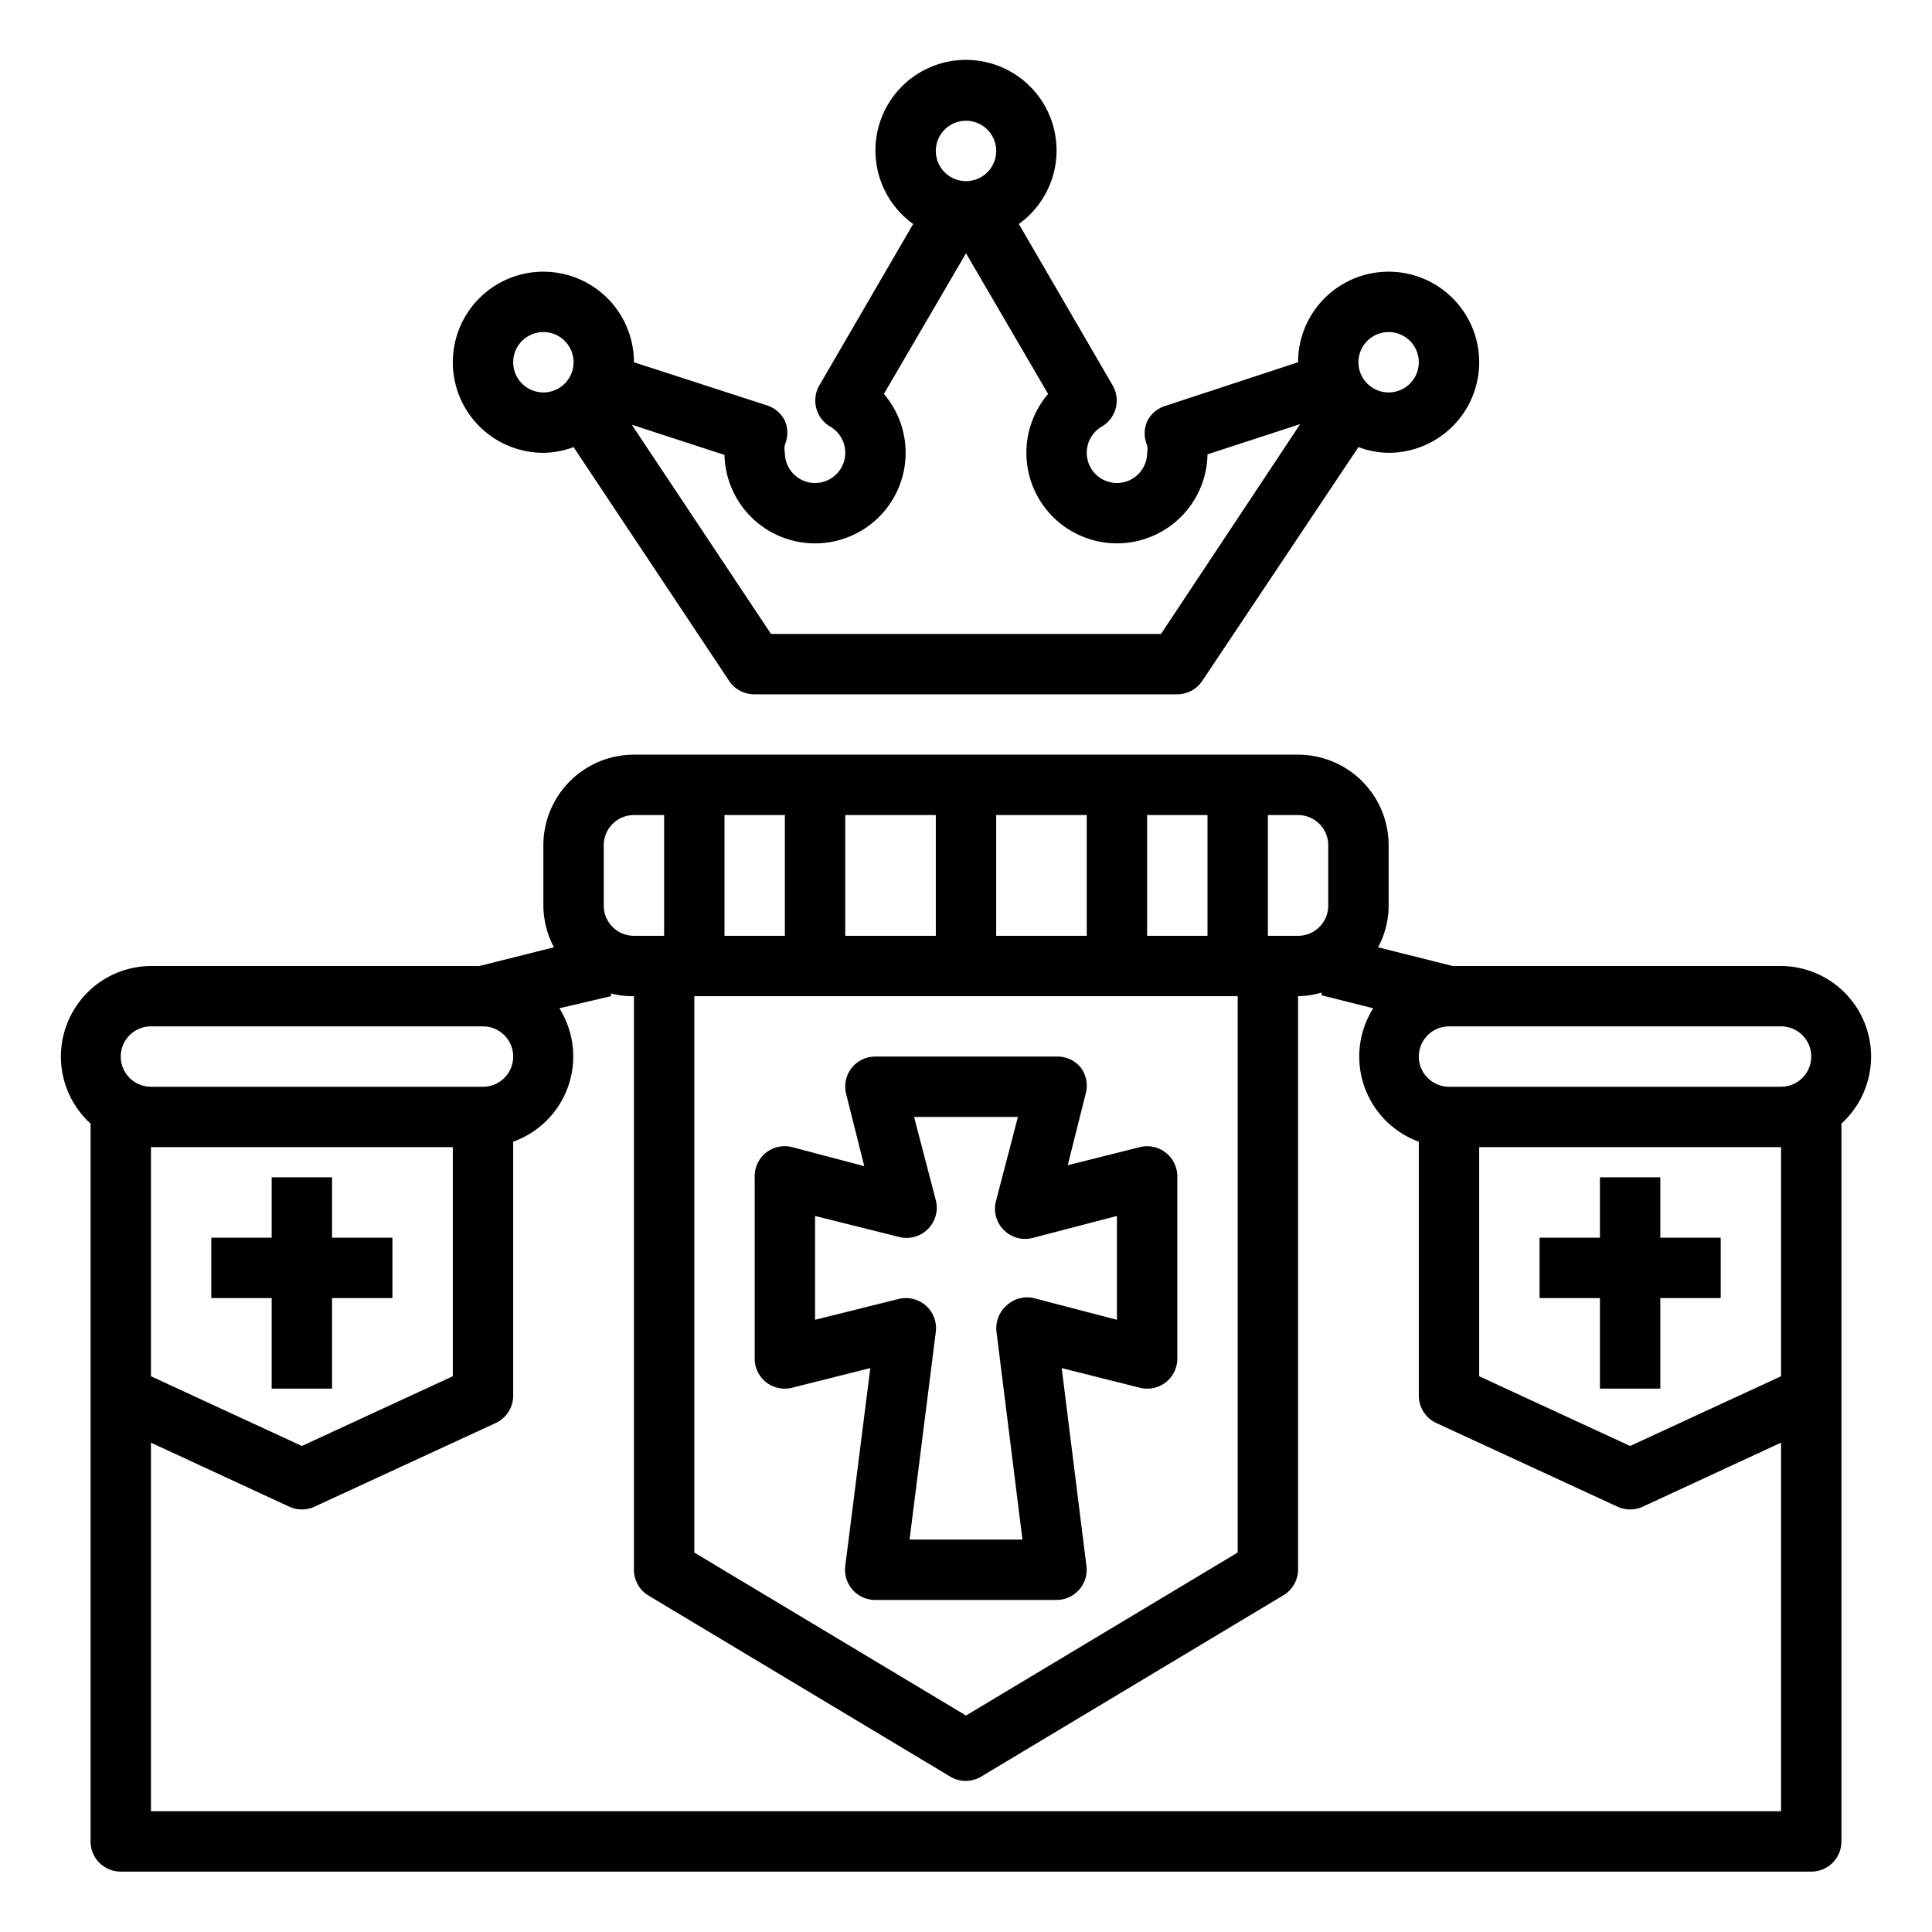 <svg id="Layer_1" height="512" viewBox="0 0 64 64" width="512" xmlns="http://www.w3.org/2000/svg" data-name="Layer 1"><path d="m59 32h-10.88l-2.47-.62a2.91 2.91 0 0 0 .35-1.38v-2a3 3 0 0 0 -3-3h-22a3 3 0 0 0 -3 3v2a3 3 0 0 0 .35 1.38l-2.47.62h-10.88a3 3 0 0 0 -2 5.22v23.78a1 1 0 0 0 1 1h56a1 1 0 0 0 1-1v-23.78a3 3 0 0 0 -2-5.22zm1 3a1 1 0 0 1 -1 1h-11a1 1 0 0 1 0-2h11a1 1 0 0 1 1 1zm-16-7v2a1 1 0 0 1 -1 1h-1v-4h1a1 1 0 0 1 1 1zm-6 3v-4h2v4zm-2 0h-3v-4h3zm-5 0h-3v-4h3zm-5 0h-2v-4h2zm-3 2h18v18.43l-9 5.4-9-5.4zm-3-5a1 1 0 0 1 1-1h1v4h-1a1 1 0 0 1 -1-1zm-15 6h11a1 1 0 0 1 0 2h-11a1 1 0 0 1 0-2zm10 4v7.59l-5 2.31-5-2.31v-7.59zm-10 22v-12.21l4.58 2.12a1 1 0 0 0 .84 0l6-2.77a1 1 0 0 0 .58-.91v-8.41a3 3 0 0 0 1.53-4.42l1.71-.4v-.09a2.89 2.89 0 0 0 .76.09v19a1 1 0 0 0 .49.86l10 6a1 1 0 0 0 1 0l10-6a1 1 0 0 0 .51-.86v-19a2.89 2.89 0 0 0 .78-.12v.09l1.71.43a3 3 0 0 0 1.51 4.42v8.41a1 1 0 0 0 .58.91l6 2.77a1 1 0 0 0 .84 0l4.58-2.12v12.21zm54-14.41-5 2.31-5-2.31v-7.59h10z"/><path d="m35.75 52.66a1 1 0 0 0 .24-.78l-.82-6.56 2.59.65a1 1 0 0 0 .86-.18 1 1 0 0 0 .38-.79v-6a1 1 0 0 0 -1.24-1l-2.39.6.6-2.39a1 1 0 0 0 -.18-.86 1 1 0 0 0 -.79-.35h-6a1 1 0 0 0 -.79.38 1 1 0 0 0 -.18.86l.6 2.39-2.39-.63a1 1 0 0 0 -.86.18 1 1 0 0 0 -.38.82v6a1 1 0 0 0 .38.79 1 1 0 0 0 .86.18l2.59-.65-.83 6.56a1 1 0 0 0 .24.78 1 1 0 0 0 .76.34h6a1 1 0 0 0 .75-.34zm-2.41-9.41a1 1 0 0 0 -.33.87l.86 6.88h-3.74l.87-6.88a1 1 0 0 0 -.33-.87 1 1 0 0 0 -.9-.22l-2.77.69v-3.44l2.76.69a1 1 0 0 0 1.24-1.21l-.72-2.76h3.44l-.72 2.76a1 1 0 0 0 1.24 1.24l2.76-.72v3.44l-2.76-.72a1 1 0 0 0 -.9.25z"/><path d="m9 46h2v-3h2v-2h-2v-2h-2v2h-2v2h2z"/><path d="m51 43h2v3h2v-3h2v-2h-2v-2h-2v2h-2z"/><path d="m26 13.94a1 1 0 0 0 -.59-.51l-4.41-1.43a3 3 0 1 0 -3 3 2.89 2.89 0 0 0 1-.19l5.15 7.74a1 1 0 0 0 .85.45h14a1 1 0 0 0 .83-.45l5.17-7.74a2.89 2.89 0 0 0 1 .19 3 3 0 1 0 -3-3l-4.41 1.45a1 1 0 0 0 -.59.51 1 1 0 0 0 0 .79.68.68 0 0 1 0 .25 1 1 0 0 1 -2 0 1 1 0 0 1 .5-.87 1 1 0 0 0 .36-1.36l-3.11-5.35a3 3 0 1 0 -3.5 0l-3.11 5.35a1 1 0 0 0 .36 1.36 1 1 0 0 1 .5.87 1 1 0 0 1 -2 0 .68.68 0 0 1 0-.27 1 1 0 0 0 0-.79zm-9-1.94a1 1 0 1 1 1 1 1 1 0 0 1 -1-1zm29-1a1 1 0 1 1 -1 1 1 1 0 0 1 1-1zm-14-7a1 1 0 1 1 -1 1 1 1 0 0 1 1-1zm-5 14a3 3 0 0 0 2.28-4.95l2.72-4.66 2.72 4.66a3 3 0 1 0 5.28 2l3.07-1-4.61 6.95h-12.92l-4.61-6.93 3.07 1a3 3 0 0 0 3 2.93z"/></svg>